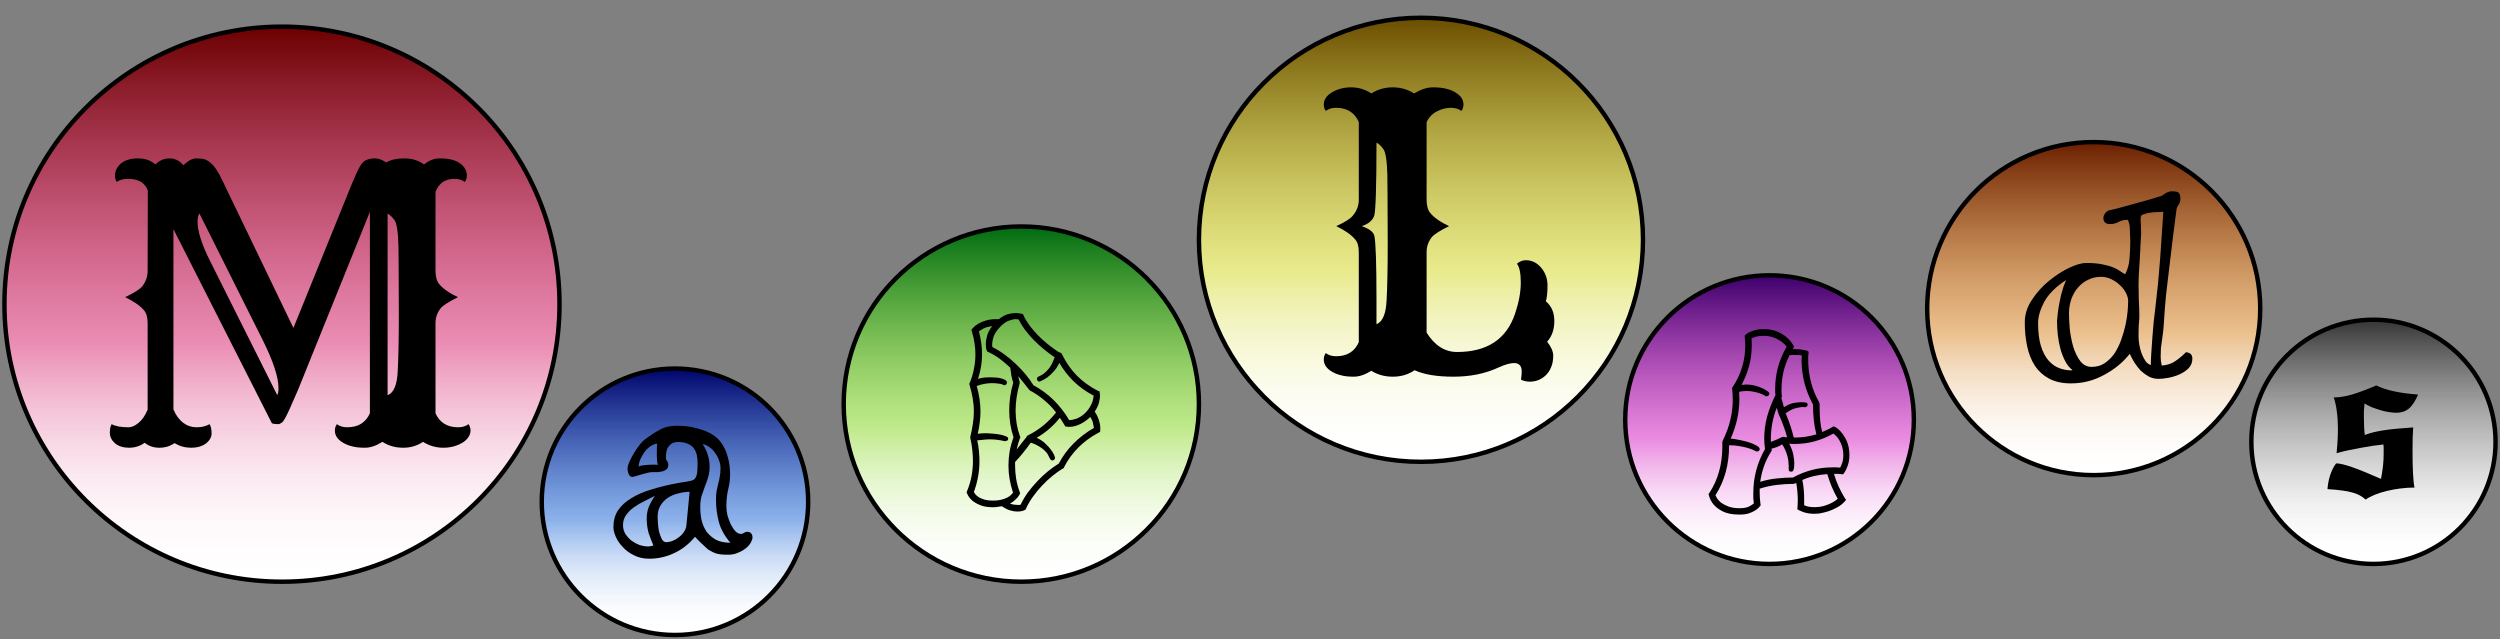 <svg width="563" height="144" viewBox="0 0 563 144" fill="none" xmlns="http://www.w3.org/2000/svg">
<rect x="0" y="0" width="563" height="144" fill="#808080" stroke="none"/>
<circle cx="152" cy="113" r="30" fill="white"/>
<circle cx="152" cy="113" r="30" fill="url(#paint0_linear_410_5)"/>
<circle cx="152" cy="113" r="30" stroke="black"/>
<circle cx="230" cy="91" r="40" fill="white"/>
<circle cx="230" cy="91" r="40" fill="url(#paint1_linear_410_5)"/>
<circle cx="230" cy="91" r="40" stroke="black"/>
<circle cx="534.5" cy="99.5" r="27.5" fill="white"/>
<circle cx="534.5" cy="99.5" r="27.5" fill="url(#paint2_linear_410_5)"/>
<circle cx="534.5" cy="99.5" r="27.5" stroke="black"/>
<circle cx="320" cy="54" r="50" fill="white"/>
<circle cx="320" cy="54" r="50" fill="url(#paint3_linear_410_5)"/>
<circle cx="320" cy="54" r="50" stroke="black"/>
<circle cx="398.5" cy="94.5" r="32.5" fill="white"/>
<circle cx="398.5" cy="94.5" r="32.5" fill="url(#paint4_linear_410_5)"/>
<circle cx="398.5" cy="94.5" r="32.5" stroke="black"/>
<circle cx="471.5" cy="69.5" r="37.5" fill="white"/>
<circle cx="471.5" cy="69.5" r="37.5" fill="url(#paint5_linear_410_5)"/>
<circle cx="471.5" cy="69.5" r="37.5" stroke="black"/>
<circle cx="63.5" cy="68.5" r="62.5" fill="white"/>
<circle cx="63.5" cy="68.5" r="62.5" fill="url(#paint6_linear_410_5)"/>
<circle cx="63.5" cy="68.5" r="62.5" stroke="black"/>
<path d="M32.584 99.71C31.56 100.457 30.384 100.83 29.056 100.83C27.755 100.83 26.704 100.498 25.901 99.834C25.127 99.142 24.739 98.354 24.739 97.468C24.739 96.583 24.878 95.933 25.154 95.518C25.957 95.988 27.23 96.223 28.973 96.223C29.664 96.223 30.425 95.877 31.255 95.186C32.085 94.466 32.749 93.484 33.248 92.239V72.773C33.248 71.473 32.971 70.505 32.417 69.868C31.587 68.872 30.176 67.89 28.184 66.921C30.204 65.953 31.477 65.151 32.002 64.514C32.833 63.463 33.248 62.287 33.248 60.986L33.289 42.891C32.625 41.148 31.159 40.276 28.89 40.276C27.727 40.276 26.87 40.511 26.316 40.981C26.04 40.622 25.901 40.151 25.901 39.57C25.901 38.989 26.026 38.464 26.275 37.993C26.524 37.523 26.87 37.108 27.312 36.748C28.253 36.029 29.512 35.669 31.089 35.669C32.666 35.669 33.967 36.126 34.991 37.039C35.904 36.126 36.969 35.669 38.187 35.669C39.404 35.669 40.442 36.181 41.299 37.205C42.378 36.181 43.333 35.669 44.163 35.669C44.993 35.669 45.63 35.738 46.072 35.877C46.515 36.015 46.958 36.278 47.4 36.665C48.286 37.357 49.213 38.754 50.181 40.857L66.077 73.853L79.192 41.521L80.355 38.823C81.046 37.301 81.697 36.402 82.305 36.126C82.914 35.821 83.62 35.669 84.422 35.669C85.252 35.669 86.096 35.973 86.954 36.582C88.005 35.973 89.375 35.669 91.062 35.669C92.778 35.669 94.258 36.126 95.503 37.039C96.61 36.126 97.758 35.669 98.948 35.669C100.166 35.669 101.106 35.766 101.771 35.959C102.462 36.153 103.057 36.416 103.555 36.748C104.607 37.495 105.132 38.422 105.132 39.529C105.132 40.082 104.98 40.566 104.676 40.981C104.067 40.511 103.292 40.276 102.352 40.276C100.249 40.276 98.824 41.258 98.077 43.223V60.986C98.077 62.342 98.367 63.352 98.948 64.016C99.861 65.095 101.259 66.064 103.14 66.921C101.12 67.918 99.834 68.734 99.28 69.37C98.478 70.366 98.077 71.501 98.077 72.773V93.069C99.017 95.172 100.719 96.223 103.182 96.223C104.122 96.223 104.897 95.988 105.506 95.518C105.81 95.933 105.962 96.417 105.962 96.97C105.962 97.496 105.796 97.994 105.464 98.464C105.16 98.935 104.731 99.336 104.178 99.668C102.905 100.443 101.452 100.83 99.82 100.83C98.187 100.83 96.665 100.387 95.254 99.502C93.954 100.387 92.474 100.83 90.814 100.83C89.043 100.83 87.479 100.387 86.124 99.502C84.712 100.387 83.398 100.83 82.181 100.83C80.991 100.83 80.009 100.719 79.234 100.498C78.459 100.304 77.781 100.028 77.2 99.668C76.01 98.949 75.415 98.049 75.415 96.97C75.415 96.417 75.568 95.933 75.872 95.518C76.481 95.988 77.255 96.223 78.196 96.223C80.659 96.223 82.361 95.172 83.301 93.069V47.705L67.115 87.798L65.33 91.865C64.472 93.802 63.864 94.895 63.504 95.144C63.172 95.393 62.895 95.518 62.674 95.518C61.982 95.518 61.498 95.448 61.221 95.31L39.058 51.606V92.197C39.584 93.47 40.303 94.466 41.216 95.186C42.129 95.877 43.153 96.223 44.288 96.223C45.422 96.223 46.391 95.988 47.193 95.518C47.497 96.016 47.649 96.707 47.649 97.593C47.649 98.451 47.221 99.211 46.363 99.876C45.505 100.512 44.398 100.83 43.042 100.83C41.687 100.83 40.442 100.484 39.307 99.793C38.311 100.484 37.163 100.83 35.862 100.83C34.59 100.83 33.497 100.457 32.584 99.71ZM44.91 48.079C44.633 48.494 44.495 49.089 44.495 49.863C44.495 52.105 45.436 55.079 47.317 58.787L62.425 88.96C62.618 88.711 62.715 88.185 62.715 87.383C62.715 84.976 61.567 81.448 59.27 76.799L44.91 48.079ZM87.286 89.001C88.669 88.476 89.43 86.663 89.568 83.564C89.734 80.466 89.817 76.177 89.817 70.698C89.817 65.22 89.803 61.581 89.776 59.783C89.776 57.956 89.762 56.49 89.734 55.383C89.651 52.118 89.333 50.154 88.78 49.49C88.254 48.798 87.756 48.342 87.286 48.12V89.001ZM38.477 89.541C38.477 89.762 38.491 89.928 38.519 90.039L38.477 89.541ZM33.829 89.541C33.801 89.652 33.787 89.818 33.787 90.039L33.829 89.541Z" fill="black"/>
<path d="M313.677 84.83C311.851 84.83 310.232 84.387 308.821 83.502C307.41 84.387 306.095 84.83 304.878 84.83C303.688 84.83 302.706 84.719 301.931 84.498C301.156 84.304 300.479 84.028 299.897 83.668C298.708 82.949 298.113 82.049 298.113 80.97C298.113 80.417 298.265 79.933 298.569 79.518C299.178 79.988 299.953 80.223 300.894 80.223C303.356 80.223 305.058 79.172 305.999 77.069V56.773C305.999 55.501 305.736 54.56 305.21 53.951C304.38 52.927 302.955 51.917 300.935 50.921C302.817 50.064 304.034 49.303 304.587 48.639C305.528 47.56 305.999 46.342 305.999 44.986V27.472C305.058 25.341 303.356 24.276 300.894 24.276C299.953 24.276 299.178 24.511 298.569 24.981C298.265 24.566 298.113 24.096 298.113 23.57C298.113 23.017 298.265 22.505 298.569 22.035C298.901 21.564 299.344 21.163 299.897 20.831C301.17 20.056 302.623 19.669 304.255 19.669C305.916 19.669 307.437 20.125 308.821 21.039C310.26 20.125 311.864 19.669 313.635 19.669C315.406 19.669 317.011 20.125 318.45 21.039C319.999 20.125 321.41 19.669 322.683 19.669C323.956 19.669 324.98 19.78 325.754 20.001C326.529 20.195 327.207 20.471 327.788 20.831C328.978 21.55 329.573 22.45 329.573 23.529C329.573 24.082 329.421 24.566 329.116 24.981C328.507 24.511 327.691 24.276 326.667 24.276C325.644 24.276 324.606 24.553 323.555 25.106C322.531 25.632 321.77 26.434 321.272 27.513V44.986C321.272 46.342 321.562 47.352 322.144 48.016C323.057 49.095 324.454 50.064 326.335 50.921C324.316 51.917 323.029 52.734 322.476 53.37C321.673 54.366 321.272 55.501 321.272 56.773V74.911C323.098 77.816 325.381 79.269 328.12 79.269C334.899 79.269 339.257 76.391 341.194 70.636C342.052 68.09 342.48 65.766 342.48 63.663C342.48 61.533 342.19 60.108 341.609 59.388C342.245 58.862 342.896 58.6 343.56 58.6C344.251 58.6 344.888 58.738 345.469 59.015C346.05 59.291 346.576 59.706 347.046 60.26C348.014 61.394 348.499 62.736 348.499 64.286C348.499 65.835 348.374 67.025 348.125 67.855C349.398 68.906 350.034 70.387 350.034 72.296C350.034 74.205 349.495 75.755 348.416 76.944C349.329 78.106 349.785 79.158 349.785 80.099C349.785 81.039 349.647 81.856 349.37 82.547C349.121 83.211 348.761 83.806 348.291 84.332C347.24 85.411 345.981 85.951 344.514 85.951C343.795 85.951 343.131 85.799 342.522 85.494C342.633 84.885 342.688 84.277 342.688 83.668C342.688 82.395 342.107 81.759 340.945 81.759C340.087 81.759 338.897 82.105 337.375 82.796C334.443 84.152 331.095 84.83 327.332 84.83C323.596 84.83 320.677 84.346 318.574 83.377C317.135 84.346 315.503 84.83 313.677 84.83ZM309.983 73.001C311.366 72.476 312.127 70.663 312.266 67.564C312.432 64.466 312.515 60.177 312.515 54.698C312.515 49.22 312.501 45.581 312.473 43.783C312.473 41.956 312.459 40.49 312.432 39.383C312.349 36.118 312.03 34.154 311.477 33.49C310.951 32.798 310.453 32.342 309.983 32.12C309.983 41.749 309.817 47.227 309.485 48.556C309.097 49.662 308.157 50.451 306.663 50.921C308.323 51.502 309.264 52.208 309.485 53.038C309.817 54.366 309.983 59.222 309.983 67.606V73.001Z" fill="black"/>
<path d="M455.98 72.6C455.98 70.8 456.52 69.1 457.6 67.5C458.68 65.86 459.96 64.44 461.44 63.24C462.96 62 464.48 61.02 466 60.3C467.56 59.58 468.82 59.22 469.78 59.22C471.38 59.22 472.68 59.34 473.68 59.58C474.68 59.78 475.48 60.02 476.08 60.3C476.72 60.58 477.22 60.86 477.58 61.14C477.94 61.42 478.28 61.62 478.6 61.74C479.16 60.66 479.48 59.5 479.56 58.26C479.68 56.98 479.74 55.62 479.74 54.18C479.74 53.7 479.72 53.2 479.68 52.68C479.68 52.12 479.66 51.6 479.62 51.12C479.58 50.64 479.5 50.26 479.38 49.98C479.3 49.66 479.2 49.5 479.08 49.5C478.36 49.5 477.7 49.66 477.1 49.98C476.54 50.3 475.9 50.46 475.18 50.46C474.62 50.46 474.22 50.32 473.98 50.04C473.78 49.76 473.68 49.46 473.68 49.14C473.68 48.74 473.82 48.36 474.1 48C474.38 47.64 474.7 47.42 475.06 47.34C475.34 47.3 476.02 47.14 477.1 46.86C478.18 46.58 479.34 46.26 480.58 45.9C481.82 45.54 482.98 45.22 484.06 44.94C485.18 44.62 485.88 44.4 486.16 44.28C486.24 44.28 486.36 44.26 486.52 44.22C486.72 44.14 486.84 44.08 486.88 44.04C487.16 43.88 487.38 43.74 487.54 43.62C487.74 43.46 487.92 43.36 488.08 43.32C488.24 43.24 488.4 43.18 488.56 43.14C488.72 43.1 488.94 43.08 489.22 43.08C490.02 43.08 490.52 43.22 490.72 43.5C490.92 43.74 491.02 44.14 491.02 44.7C491.02 45.3 490.88 45.78 490.6 46.14C490.32 46.5 490.16 46.92 490.12 47.4C489.88 49.32 489.62 51.34 489.34 53.46C489.1 55.58 488.84 57.74 488.56 59.94C488.28 62.14 488.02 64.34 487.78 66.54C487.58 68.7 487.42 70.78 487.3 72.78C487.26 73.54 487.2 74.22 487.12 74.82C487.04 75.42 486.96 76.02 486.88 76.62C486.8 77.18 486.72 77.76 486.64 78.36C486.6 78.96 486.58 79.62 486.58 80.34C486.58 80.98 486.66 81.64 486.82 82.32C487.98 82.24 488.98 81.92 489.82 81.36C490.66 80.8 491.48 80.12 492.28 79.32C493.24 79.4 493.72 79.88 493.72 80.76C493.72 81.6 493.44 82.32 492.88 82.92C492.32 83.48 491.64 83.94 490.84 84.3C490.04 84.66 489.2 84.92 488.32 85.08C487.48 85.24 486.74 85.32 486.1 85.32C485.3 85.32 484.56 85.14 483.88 84.78C483.24 84.42 482.64 83.98 482.08 83.46C481.56 82.9 481.08 82.28 480.64 81.6C480.24 80.92 479.9 80.28 479.62 79.68C478.1 81.6 476.18 83.18 473.86 84.42C471.54 85.7 469.04 86.34 466.36 86.34C464.44 86.34 462.8 85.98 461.44 85.26C460.12 84.54 459.06 83.58 458.26 82.38C457.46 81.14 456.88 79.68 456.52 78C456.16 76.32 455.98 74.52 455.98 72.6ZM458.98 72.72C458.98 74.84 459.2 76.6 459.64 78C460.08 79.36 460.66 80.44 461.38 81.24C462.1 82.04 462.9 82.6 463.78 82.92C464.66 83.24 465.54 83.4 466.42 83.4C466.5 83.4 466.56 83.4 466.6 83.4C466.64 83.36 466.68 83.34 466.72 83.34C466.08 82.86 465.54 82.2 465.1 81.36C464.66 80.52 464.3 79.6 464.02 78.6C463.74 77.56 463.54 76.5 463.42 75.42C463.3 74.3 463.24 73.24 463.24 72.24C463.32 71.24 463.44 70.22 463.6 69.18C463.76 68.26 463.96 67.28 464.2 66.24C464.48 65.16 464.84 64.1 465.28 63.06C462.96 64.58 461.32 66.22 460.36 67.98C459.44 69.74 458.98 71.32 458.98 72.72ZM465.94 70.56C465.94 71.56 466 72.76 466.12 74.16C466.28 75.52 466.54 76.84 466.9 78.12C467.3 79.36 467.82 80.42 468.46 81.3C469.14 82.18 470 82.62 471.04 82.62C472.16 82.62 473.14 82.34 473.98 81.78C474.86 81.18 475.6 80.44 476.2 79.56C476.8 78.64 477.3 77.62 477.7 76.5C478.1 75.38 478.42 74.28 478.66 73.2C478.9 72.08 479.06 71.04 479.14 70.08C479.22 69.12 479.26 68.34 479.26 67.74C479.26 67.22 479.1 66.64 478.78 66C478.46 65.36 478.02 64.78 477.46 64.26C476.9 63.7 476.24 63.24 475.48 62.88C474.76 62.52 473.98 62.34 473.14 62.34C472.1 62.34 471.14 62.56 470.26 63C469.38 63.4 468.62 63.98 467.98 64.74C467.34 65.46 466.84 66.32 466.48 67.32C466.12 68.32 465.94 69.4 465.94 70.56ZM482.08 48.96C482.08 49.04 482.08 49.26 482.08 49.62C482.12 49.94 482.14 50.3 482.14 50.7C482.14 51.06 482.14 51.42 482.14 51.78C482.18 52.1 482.2 52.3 482.2 52.38C482.2 52.62 482.16 53.3 482.08 54.42C482.04 55.54 481.98 56.76 481.9 58.08C481.82 59.4 481.74 60.66 481.66 61.86C481.62 63.02 481.6 63.76 481.6 64.08C481.6 65.24 481.62 66.4 481.66 67.56C481.74 68.72 481.78 69.94 481.78 71.22C481.78 71.7 481.74 72.32 481.66 73.08C481.62 73.8 481.6 74.72 481.6 75.84C481.6 76.4 481.66 77.02 481.78 77.7C481.9 78.38 482.08 79.04 482.32 79.68C482.56 80.28 482.84 80.82 483.16 81.3C483.52 81.78 483.92 82.08 484.36 82.2C484.36 81.44 484.4 80.5 484.48 79.38C484.56 78.26 484.64 77.1 484.72 75.9C484.84 74.7 484.94 73.52 485.02 72.36C485.14 71.2 485.26 70.2 485.38 69.36C485.82 65.76 486.18 62.08 486.46 58.32C486.74 54.52 486.98 50.98 487.18 47.7C486.94 47.7 486.54 47.72 485.98 47.76C485.42 47.76 484.86 47.8 484.3 47.88C483.74 47.96 483.24 48.08 482.8 48.24C482.36 48.36 482.14 48.54 482.14 48.78L482.08 48.96Z" fill="black"/>
<path d="M532.5 90.85C532.433 91.383 532.383 91.9 532.35 92.4C532.35 92.9 532.35 93.483 532.35 94.15C532.35 94.817 532.367 95.483 532.4 96.15C532.433 96.817 532.483 97.417 532.55 97.95C533.183 97.717 533.833 97.517 534.5 97.35C535.2 97.183 535.967 97.033 536.8 96.9C537.667 96.767 538.633 96.65 539.7 96.55C540.767 96.45 542.017 96.35 543.45 96.25C543.35 97.417 543.3 99.117 543.3 101.35C543.3 103.25 543.333 104.95 543.4 106.45C543.467 107.917 543.583 109.033 543.75 109.8C542.717 109.8 541.667 109.867 540.6 110C539.533 110.133 538.517 110.317 537.55 110.55C536.583 110.783 535.683 111.067 534.85 111.4C534.017 111.733 533.317 112.1 532.75 112.5C532.35 112.133 531.9 111.817 531.4 111.55C530.933 111.283 530.367 111.067 529.7 110.9C529.033 110.7 528.25 110.55 527.35 110.45C526.45 110.317 525.383 110.217 524.15 110.15C524.217 109.117 524.417 108.067 524.75 107C525.117 105.9 525.567 105.017 526.1 104.35C526.867 104.35 528.067 104.633 529.7 105.2C531.333 105.767 533.5 106.65 536.2 107.85C536.4 106.783 536.55 105.817 536.65 104.95C536.75 104.05 536.8 103.117 536.8 102.15C536.8 101.55 536.8 101.117 536.8 100.85C536.8 100.583 536.783 100.333 536.75 100.1C535.283 100.233 533.583 100.483 531.65 100.85C529.717 101.183 527.9 101.583 526.2 102.05C526.333 100.617 526.417 99.517 526.45 98.75C526.483 97.95 526.5 97.233 526.5 96.6C526.5 95.1 526.417 93.783 526.25 92.65C526.117 91.517 525.883 90.467 525.55 89.5C526.817 89.5 528.183 89.283 529.65 88.85C531.117 88.417 532.95 87.733 535.15 86.8C537.25 87.867 540.383 88.55 544.55 88.85C543.95 90.283 543.267 91.333 542.5 92C541.733 92.633 540.783 92.95 539.65 92.95C539.15 92.95 538.583 92.9 537.95 92.8C537.317 92.7 536.667 92.55 536 92.35C535.367 92.15 534.733 91.933 534.1 91.7C533.5 91.433 532.967 91.15 532.5 90.85Z" fill="black"/>
<path d="M247.787 96.832L247.729 97.272L247.377 97.447C245.6 98.404 244.076 99.527 242.807 100.816C241.537 102.086 240.482 103.541 239.643 105.182L239.584 105.416L239.408 105.475C238.627 105.943 237.826 106.51 237.006 107.174C236.186 107.838 235.404 108.57 234.662 109.371C233.92 110.152 233.236 110.982 232.611 111.861C231.986 112.74 231.469 113.629 231.059 114.527L230.941 114.791L230.648 114.908C230.609 114.947 230.443 115.006 230.15 115.084C229.877 115.162 229.516 115.201 229.066 115.201C228.617 115.201 228.09 115.113 227.484 114.938C226.898 114.762 226.273 114.449 225.609 114C225.297 114.059 224.975 114.107 224.643 114.146C224.33 114.205 223.988 114.234 223.617 114.234C222.465 114.234 221.508 114.078 220.746 113.766C220.004 113.453 219.408 113.111 218.959 112.74C218.529 112.35 218.227 111.998 218.051 111.686C217.875 111.354 217.787 111.168 217.787 111.129L217.67 110.895L217.787 110.572C218.236 109.498 218.568 108.395 218.783 107.262C218.998 106.129 219.105 104.977 219.105 103.805C219.105 102.984 219.057 102.154 218.959 101.314C218.881 100.475 218.734 99.606 218.52 98.707V98.326C218.754 97.369 218.939 96.432 219.076 95.514C219.232 94.576 219.311 93.639 219.311 92.701C219.311 91.666 219.223 90.65 219.047 89.654C218.871 88.658 218.637 87.672 218.344 86.695L218.285 86.402L218.402 86.168C218.832 85.113 219.145 84.059 219.34 83.004C219.555 81.93 219.662 80.865 219.662 79.811C219.662 78.951 219.594 78.102 219.457 77.262C219.34 76.402 219.145 75.533 218.871 74.654L218.754 74.273L218.988 73.981C219.008 73.961 219.125 73.844 219.34 73.629C219.555 73.394 219.877 73.15 220.307 72.897C220.756 72.623 221.312 72.389 221.977 72.193C222.641 71.978 223.432 71.871 224.35 71.871H224.936C225.658 71.305 226.332 70.934 226.957 70.758C227.602 70.582 228.168 70.494 228.656 70.494C229.086 70.494 229.428 70.523 229.682 70.582C229.955 70.641 230.111 70.67 230.15 70.67L230.414 70.787L230.531 71.109C230.883 71.852 231.342 72.603 231.908 73.365C232.475 74.107 233.1 74.83 233.783 75.533C234.467 76.217 235.189 76.871 235.951 77.496C236.732 78.121 237.504 78.688 238.266 79.195L238.793 79.43L239.027 79.547L239.174 79.811C240.072 81.647 241.186 83.238 242.514 84.586C243.842 85.934 245.424 87.076 247.26 88.014L247.611 88.131L247.67 88.57C247.67 88.609 247.68 88.658 247.699 88.717C247.699 88.756 247.699 88.814 247.699 88.893C247.719 88.951 247.729 89.019 247.729 89.098C247.729 89.469 247.65 89.977 247.494 90.621C247.338 91.266 247.016 91.959 246.527 92.701C246.82 93.111 247.045 93.512 247.201 93.902C247.377 94.293 247.504 94.664 247.582 95.016C247.68 95.348 247.738 95.65 247.758 95.924C247.777 96.197 247.787 96.402 247.787 96.539V96.832ZM222.357 79.195L222.24 78.961C222.201 78.922 222.152 78.775 222.094 78.522C222.035 78.268 222.006 77.916 222.006 77.467C222.006 76.959 222.094 76.363 222.27 75.68C222.445 74.977 222.836 74.234 223.441 73.453C222.621 73.551 221.967 73.727 221.479 73.981C221.01 74.234 220.668 74.459 220.453 74.654C220.688 75.533 220.863 76.393 220.98 77.232C221.098 78.072 221.156 78.932 221.156 79.811C221.156 81.666 220.854 83.502 220.248 85.318C220.736 85.162 221.205 85.064 221.654 85.025C222.104 84.986 222.523 84.967 222.914 84.967C223.969 84.967 224.76 85.035 225.287 85.172C225.814 85.289 226.186 85.426 226.4 85.582C226.654 85.758 226.771 85.953 226.752 86.168C226.752 86.344 226.684 86.49 226.547 86.607C226.43 86.705 226.293 86.754 226.137 86.754C226.098 86.754 226.039 86.734 225.961 86.695C225.902 86.637 225.775 86.578 225.58 86.519C225.385 86.461 225.111 86.412 224.76 86.373C224.408 86.314 223.93 86.285 223.324 86.285C222.836 86.285 222.309 86.334 221.742 86.432C221.176 86.529 220.58 86.695 219.955 86.93C220.229 87.867 220.434 88.805 220.57 89.742C220.727 90.68 220.805 91.647 220.805 92.643C220.805 93.463 220.746 94.303 220.629 95.162C220.531 96.002 220.385 96.842 220.189 97.682C220.502 97.643 220.795 97.613 221.068 97.594C221.342 97.574 221.635 97.564 221.947 97.564C222.396 97.564 222.914 97.594 223.5 97.652C224.086 97.691 224.643 97.76 225.17 97.857C225.697 97.955 226.137 98.082 226.488 98.238C226.859 98.375 227.045 98.551 227.045 98.766C227.045 98.981 226.957 99.137 226.781 99.234C226.605 99.312 226.43 99.352 226.254 99.352C225.805 99.234 225.287 99.137 224.701 99.059C224.135 98.981 223.539 98.941 222.914 98.941C222.465 98.941 221.986 98.971 221.479 99.029C220.99 99.068 220.521 99.117 220.072 99.176C220.268 99.996 220.395 100.797 220.453 101.578C220.531 102.359 220.57 103.121 220.57 103.863C220.57 106.246 220.15 108.561 219.311 110.807C219.389 110.943 219.516 111.129 219.691 111.363C219.887 111.578 220.15 111.793 220.482 112.008C220.834 112.203 221.264 112.379 221.771 112.535C222.279 112.672 222.895 112.74 223.617 112.74C224.34 112.74 224.965 112.672 225.492 112.535C226.02 112.398 226.459 112.242 226.811 112.066C227.182 111.871 227.465 111.676 227.66 111.48C227.875 111.266 228.031 111.09 228.129 110.953C227.797 109.918 227.543 108.902 227.367 107.906C227.191 106.91 227.104 105.904 227.104 104.889C227.104 103.795 227.191 102.721 227.367 101.666C227.562 100.611 227.855 99.547 228.246 98.473C227.914 97.477 227.67 96.481 227.514 95.484C227.357 94.488 227.279 93.463 227.279 92.408C227.279 91.412 227.348 90.397 227.484 89.361C227.641 88.307 227.875 87.242 228.188 86.168C227.992 85.621 227.846 85.064 227.748 84.498C227.65 83.932 227.572 83.365 227.514 82.799C226.791 82.115 226.029 81.471 225.229 80.865C224.428 80.26 223.568 79.742 222.65 79.312L222.357 79.195ZM246.293 89.098C244.613 88.219 243.139 87.174 241.869 85.963C240.6 84.732 239.496 83.316 238.559 81.715C238.207 82.477 237.787 83.121 237.299 83.648C236.83 84.176 236.371 84.606 235.922 84.938C235.492 85.25 235.121 85.475 234.809 85.611C234.496 85.748 234.33 85.826 234.311 85.846C234.271 85.904 234.203 85.934 234.105 85.934C233.93 85.934 233.783 85.865 233.666 85.728C233.568 85.572 233.52 85.436 233.52 85.318C233.52 85.064 233.646 84.889 233.9 84.791C234.154 84.693 234.477 84.518 234.867 84.264C235.277 84.01 235.717 83.6 236.186 83.033C236.654 82.467 237.104 81.588 237.533 80.397C237.475 80.397 237.426 80.387 237.387 80.367C237.348 80.348 237.299 80.318 237.24 80.279C236.479 79.752 235.707 79.166 234.926 78.522C234.164 77.877 233.432 77.203 232.729 76.5C232.045 75.777 231.41 75.035 230.824 74.273C230.258 73.492 229.779 72.711 229.389 71.93C229.291 71.93 229.193 71.92 229.096 71.9C228.998 71.881 228.871 71.871 228.715 71.871C228.324 71.871 227.807 71.988 227.162 72.223C226.518 72.457 225.834 72.965 225.111 73.746C224.389 74.527 223.93 75.25 223.734 75.914C223.539 76.559 223.441 77.076 223.441 77.467C223.441 77.623 223.441 77.76 223.441 77.877C223.441 77.975 223.461 78.072 223.5 78.17C224.418 78.619 225.326 79.176 226.225 79.84C227.123 80.484 227.973 81.197 228.773 81.978C229.594 82.74 230.336 83.531 231 84.352C231.684 85.172 232.26 85.973 232.729 86.754C236.029 88.512 238.715 91.129 240.785 94.606C240.961 94.606 241.186 94.586 241.459 94.547C241.752 94.488 242.074 94.4 242.426 94.283C242.777 94.147 243.139 93.961 243.51 93.727C243.9 93.473 244.271 93.15 244.623 92.76C244.975 92.369 245.258 91.988 245.473 91.617C245.688 91.246 245.854 90.904 245.971 90.592C246.088 90.26 246.166 89.967 246.205 89.713C246.244 89.459 246.273 89.254 246.293 89.098ZM240.727 96.129C240.57 96.129 240.463 96.119 240.404 96.1C240.346 96.1 240.307 96.09 240.287 96.07H239.936L239.701 95.689C239.545 95.416 239.379 95.143 239.203 94.869C239.027 94.576 238.852 94.312 238.676 94.078C237.25 95.894 235.512 97.398 233.461 98.59C234.223 98.941 234.857 99.361 235.365 99.85C235.893 100.318 236.312 100.777 236.625 101.227C236.957 101.656 237.191 102.027 237.328 102.34C237.465 102.652 237.533 102.818 237.533 102.838C237.533 102.877 237.543 102.916 237.562 102.955C237.582 102.994 237.592 103.033 237.592 103.072C237.592 103.229 237.533 103.375 237.416 103.512C237.318 103.629 237.182 103.688 237.006 103.688C236.83 103.688 236.693 103.629 236.596 103.512C236.498 103.395 236.4 103.238 236.303 103.043C236.225 102.828 236.107 102.584 235.951 102.311C235.795 102.037 235.561 101.754 235.248 101.461C234.955 101.168 234.555 100.865 234.047 100.553C233.559 100.24 232.924 99.947 232.143 99.674L231.967 99.908C231.479 100.592 230.951 101.285 230.385 101.988C229.818 102.691 229.223 103.375 228.598 104.039V104.83C228.598 105.826 228.676 106.812 228.832 107.789C228.988 108.766 229.252 109.752 229.623 110.748L229.74 111.07L229.623 111.305C229.604 111.344 229.555 111.432 229.477 111.568C229.398 111.705 229.271 111.881 229.096 112.096C228.92 112.291 228.695 112.506 228.422 112.74C228.168 112.975 227.846 113.199 227.455 113.414C227.787 113.531 228.1 113.609 228.393 113.648C228.686 113.688 228.939 113.707 229.154 113.707C229.311 113.707 229.438 113.707 229.535 113.707C229.652 113.707 229.76 113.688 229.857 113.648C230.268 112.75 230.795 111.852 231.439 110.953C232.104 110.055 232.816 109.205 233.578 108.404C234.34 107.584 235.141 106.832 235.98 106.148C236.82 105.465 237.641 104.879 238.441 104.391C240.18 101.09 242.816 98.414 246.352 96.363C246.312 96.129 246.244 95.787 246.146 95.338C246.068 94.889 245.863 94.41 245.531 93.902C245.062 94.371 244.584 94.752 244.096 95.045C243.627 95.338 243.168 95.572 242.719 95.748C242.289 95.904 241.898 96.012 241.547 96.07C241.195 96.109 240.922 96.129 240.727 96.129ZM229.799 98.473L229.682 98.707C229.525 99.117 229.389 99.537 229.271 99.967C229.154 100.377 229.047 100.797 228.949 101.227C229.379 100.66 229.799 100.123 230.209 99.615C230.639 99.107 230.961 98.707 231.176 98.414L231.293 98.15L231.527 98.033C234.047 96.764 236.146 95.045 237.826 92.877C237.006 91.822 236.107 90.894 235.131 90.094C234.174 89.273 233.119 88.561 231.967 87.955L231.674 87.662C231.303 87.174 230.922 86.686 230.531 86.197C230.141 85.689 229.74 85.201 229.33 84.732C229.369 84.947 229.408 85.152 229.447 85.348C229.506 85.523 229.564 85.719 229.623 85.934V86.344C229.018 88.473 228.715 90.514 228.715 92.467C228.715 93.463 228.793 94.439 228.949 95.397C229.105 96.334 229.35 97.272 229.682 98.209L229.799 98.473Z" fill="black"/>
<path d="M416.318 100.707C416.436 101.352 416.494 101.947 416.494 102.494C416.494 103.1 416.436 103.646 416.318 104.135C416.201 104.604 416.064 105.014 415.908 105.365C415.771 105.697 415.635 105.971 415.498 106.186C415.381 106.381 415.312 106.488 415.293 106.508L415.059 106.83L414.648 106.771C414.375 106.732 414.102 106.713 413.828 106.713C413.555 106.713 413.281 106.713 413.008 106.713C413.281 107.67 413.623 108.598 414.033 109.496C414.443 110.395 414.902 111.264 415.41 112.104L415.732 112.572L415.352 113.012C415.332 113.031 415.225 113.139 415.029 113.334C414.854 113.51 414.58 113.725 414.209 113.979C413.838 114.213 413.359 114.467 412.773 114.74C412.207 115.014 411.533 115.238 410.752 115.414C410.381 115.512 410.01 115.59 409.639 115.648C409.287 115.688 408.936 115.707 408.584 115.707C408.076 115.707 407.607 115.668 407.178 115.59C406.768 115.512 406.416 115.424 406.123 115.326C405.83 115.209 405.596 115.111 405.42 115.033C405.264 114.955 405.176 114.916 405.156 114.916L404.746 114.682L404.805 114.213C404.805 113.959 404.814 113.715 404.834 113.48C404.854 113.246 404.863 113.002 404.863 112.748C404.863 111.4 404.746 110.062 404.512 108.734C404.434 108.812 404.365 108.852 404.307 108.852L403.896 108.969C402.666 108.969 401.406 109.047 400.117 109.203C398.828 109.359 397.549 109.643 396.279 110.053V110.961C396.279 111.801 396.338 112.641 396.455 113.48L396.514 113.773L396.338 114.008C396.318 114.027 396.221 114.135 396.045 114.33C395.869 114.525 395.596 114.74 395.225 114.975C394.854 115.209 394.385 115.424 393.818 115.619C393.252 115.795 392.568 115.883 391.768 115.883C390.205 115.883 388.965 115.658 388.047 115.209C387.148 114.76 386.455 114.252 385.967 113.686C385.4 113.041 385.02 112.309 384.824 111.488L384.766 111.254L384.941 111.02C385.938 109.496 386.67 107.875 387.139 106.156C387.627 104.418 387.871 102.543 387.871 100.531V99.506L387.988 99.154C388.75 97.631 389.307 96.117 389.658 94.613C390.029 93.09 390.215 91.557 390.215 90.014C390.215 89.623 390.205 89.232 390.186 88.842C390.166 88.451 390.137 88.061 390.098 87.67L390.039 87.377L390.215 87.143C392.09 84.272 393.027 81.166 393.027 77.826C393.027 77.533 393.018 77.231 392.998 76.918C392.979 76.586 392.949 76.254 392.91 75.922V75.57L393.174 75.307C393.193 75.287 393.291 75.219 393.467 75.102C393.662 74.965 393.926 74.828 394.258 74.691C394.59 74.535 394.99 74.398 395.459 74.281C395.947 74.164 396.504 74.106 397.129 74.106C398.34 74.106 399.365 74.291 400.205 74.662C401.064 75.033 401.758 75.443 402.285 75.893C402.812 76.342 403.193 76.752 403.428 77.123C403.682 77.494 403.818 77.689 403.838 77.709L404.014 78.09L403.838 78.441C403.76 78.519 403.721 78.578 403.721 78.617H404.131C404.99 78.617 405.664 78.676 406.152 78.793C406.66 78.91 406.934 78.969 406.973 78.969L407.324 79.232L407.266 79.643C407.227 79.877 407.207 80.111 407.207 80.346C407.207 80.561 407.207 80.785 407.207 81.019C407.207 84.496 408.027 87.68 409.668 90.57L409.785 90.922V91.713C409.785 92.728 409.824 93.705 409.902 94.643C409.98 95.561 410.137 96.439 410.371 97.279C410.762 97.123 411.143 96.957 411.514 96.781C411.885 96.606 412.246 96.41 412.598 96.195L412.891 96.019L413.271 96.137C413.291 96.156 413.418 96.244 413.652 96.4C413.906 96.557 414.189 96.811 414.502 97.162C414.834 97.514 415.166 97.982 415.498 98.568C415.85 99.135 416.123 99.848 416.318 100.707ZM402.344 78.09C402.227 77.914 402.031 77.689 401.758 77.416C401.484 77.143 401.133 76.879 400.703 76.625C400.293 76.352 399.785 76.117 399.18 75.922C398.594 75.727 397.91 75.629 397.129 75.629C396.445 75.629 395.879 75.697 395.43 75.834C394.98 75.971 394.648 76.098 394.434 76.215C394.473 76.488 394.492 76.762 394.492 77.035C394.492 77.289 394.492 77.553 394.492 77.826C394.492 79.428 394.297 80.951 393.906 82.397C393.516 83.842 392.949 85.268 392.207 86.674C392.363 86.674 392.51 86.664 392.646 86.644C392.783 86.606 392.93 86.586 393.086 86.586C393.848 86.586 394.531 86.664 395.137 86.82C395.742 86.977 396.26 87.152 396.689 87.348C397.139 87.543 397.49 87.728 397.744 87.904C397.998 88.061 398.135 88.148 398.154 88.168C398.35 88.305 398.447 88.461 398.447 88.637C398.447 88.852 398.369 89.008 398.213 89.106C398.076 89.203 397.93 89.252 397.773 89.252C397.637 89.252 397.539 89.203 397.48 89.106C397.461 89.086 397.344 89.027 397.129 88.93C396.934 88.812 396.65 88.695 396.279 88.578C395.928 88.441 395.498 88.324 394.99 88.227C394.502 88.109 393.955 88.051 393.35 88.051C392.822 88.051 392.256 88.109 391.65 88.227C391.65 88.5 391.66 88.764 391.68 89.018C391.699 89.252 391.709 89.506 391.709 89.779C391.709 92.865 391.055 95.863 389.746 98.773C390.293 98.812 390.938 98.91 391.68 99.066C392.422 99.203 393.135 99.379 393.818 99.594C394.502 99.809 395.078 100.053 395.547 100.326C396.035 100.58 396.279 100.844 396.279 101.117C396.279 101.293 396.221 101.43 396.104 101.527C395.986 101.625 395.85 101.674 395.693 101.674C395.615 101.674 395.557 101.664 395.518 101.645C395.479 101.605 395.43 101.586 395.371 101.586C394.648 101.195 393.74 100.883 392.646 100.648C391.553 100.395 390.469 100.268 389.395 100.268C389.395 102.455 389.141 104.467 388.633 106.303C388.145 108.119 387.373 109.867 386.318 111.547C386.377 111.684 386.504 111.918 386.699 112.25C386.895 112.562 387.197 112.885 387.607 113.217C388.037 113.529 388.584 113.812 389.248 114.066C389.932 114.32 390.771 114.447 391.768 114.447C392.705 114.447 393.428 114.311 393.936 114.037C394.443 113.764 394.785 113.539 394.961 113.363C394.902 112.973 394.863 112.582 394.844 112.191C394.844 111.801 394.844 111.41 394.844 111.02C394.844 109.262 395.059 107.572 395.488 105.951C395.918 104.311 396.582 102.699 397.48 101.117C397.363 100.336 397.305 99.555 397.305 98.773C397.305 97.152 397.51 95.541 397.92 93.939C398.35 92.338 398.984 90.688 399.824 88.988C399.785 88.754 399.766 88.519 399.766 88.285C399.766 88.051 399.766 87.807 399.766 87.553C399.766 85.932 399.971 84.33 400.381 82.748C400.811 81.166 401.465 79.613 402.344 78.09ZM403.779 107.533C405.127 106.791 406.543 106.225 408.027 105.834C409.531 105.443 411.094 105.248 412.715 105.248C412.988 105.248 413.262 105.248 413.535 105.248C413.809 105.248 414.102 105.268 414.414 105.307C414.531 105.092 414.678 104.75 414.854 104.281C415.029 103.793 415.117 103.217 415.117 102.553C415.117 101.83 415.029 101.186 414.854 100.619C414.678 100.033 414.463 99.535 414.209 99.125C413.975 98.715 413.73 98.393 413.477 98.158C413.223 97.904 413.027 97.728 412.891 97.631C410.117 99.193 407.236 99.975 404.248 99.975C404.014 99.975 403.789 99.975 403.574 99.975C403.359 99.975 403.145 99.955 402.93 99.916C403.379 100.756 403.682 101.557 403.838 102.318C403.994 103.061 404.072 103.705 404.072 104.252C404.072 104.721 404.053 105.092 404.014 105.365C403.975 105.619 403.916 105.814 403.838 105.951C403.779 106.068 403.701 106.146 403.604 106.186C403.506 106.205 403.408 106.215 403.311 106.215C403.154 106.215 403.027 106.166 402.93 106.068C402.852 105.971 402.812 105.844 402.812 105.688V104.896C402.812 104.662 402.793 104.369 402.754 104.018C402.734 103.646 402.666 103.256 402.549 102.846C402.451 102.416 402.305 101.967 402.109 101.498C401.914 101.01 401.65 100.521 401.318 100.033C401.104 100.248 400.762 100.443 400.293 100.619C399.824 100.795 399.365 100.941 398.916 101.059C398.916 101.098 398.926 101.117 398.945 101.117C398.965 101.117 398.975 101.137 398.975 101.176L399.033 101.41L398.857 101.674C398.193 102.748 397.656 103.852 397.246 104.984C396.855 106.117 396.572 107.289 396.396 108.5C397.686 108.109 398.955 107.855 400.205 107.738C401.475 107.602 402.666 107.533 403.779 107.533ZM407.09 91.215C407.051 91.371 406.963 91.498 406.826 91.596C406.709 91.674 406.592 91.713 406.475 91.713C406.436 91.713 406.396 91.703 406.357 91.684C406.318 91.684 406.27 91.684 406.211 91.684C406.172 91.664 406.123 91.654 406.064 91.654C405.674 91.654 405.127 91.742 404.424 91.918C403.721 92.074 403.008 92.426 402.285 92.973C402.246 92.973 402.217 92.982 402.197 93.002C402.178 93.022 402.148 93.031 402.109 93.031C402.93 94.965 403.545 96.801 403.955 98.539H404.131C405.83 98.539 407.471 98.295 409.053 97.807C408.779 96.791 408.584 95.727 408.467 94.613C408.35 93.5 408.291 92.328 408.291 91.098C406.572 87.953 405.713 84.613 405.713 81.078C405.713 80.922 405.723 80.766 405.742 80.609C405.762 80.434 405.771 80.248 405.771 80.053C405.713 80.014 405.557 79.984 405.303 79.965C405.068 79.945 404.785 79.936 404.453 79.936C404.199 79.936 403.955 79.936 403.721 79.936C403.486 79.936 403.242 79.955 402.988 79.994C402.363 81.283 401.904 82.562 401.611 83.832C401.338 85.102 401.201 86.381 401.201 87.67C401.201 87.924 401.201 88.168 401.201 88.402C401.201 88.637 401.221 88.871 401.26 89.106L401.318 89.311L401.201 89.486C401.182 89.525 401.172 89.545 401.172 89.545H401.143C401.26 89.975 401.387 90.424 401.523 90.893C401.66 91.361 401.729 91.635 401.729 91.713C402.471 91.225 403.174 90.912 403.838 90.775C404.521 90.639 405.098 90.57 405.566 90.57C406.27 90.57 406.699 90.619 406.855 90.717C407.012 90.795 407.09 90.941 407.09 91.156V91.215ZM405.889 108.09C406.045 108.832 406.152 109.574 406.211 110.316C406.27 111.039 406.299 111.771 406.299 112.514V113.773C406.533 113.891 406.855 113.998 407.266 114.096C407.676 114.174 408.154 114.213 408.701 114.213C409.326 114.213 409.922 114.145 410.488 114.008C411.055 113.852 411.562 113.676 412.012 113.48C412.461 113.285 412.842 113.08 413.154 112.865C413.467 112.65 413.701 112.475 413.857 112.338C413.35 111.439 412.9 110.531 412.51 109.613C412.119 108.676 411.787 107.729 411.514 106.771C410.518 106.83 409.551 106.967 408.613 107.182C407.676 107.396 406.768 107.699 405.889 108.09ZM400.117 91.83C399.668 93.002 399.336 94.164 399.121 95.316C398.906 96.469 398.799 97.602 398.799 98.715V99.506C399.639 99.213 400.439 98.871 401.201 98.481L401.67 98.363C401.807 98.402 401.943 98.432 402.08 98.451C402.217 98.471 402.344 98.481 402.461 98.481C402.246 97.641 401.973 96.791 401.641 95.932C401.328 95.053 400.957 94.144 400.527 93.207L400.117 91.83Z" fill="black"/>
<path d="M138.14 118.74C138.14 117.26 138.48 116 139.16 114.96C139.88 113.88 140.88 112.96 142.16 112.2C143.44 111.4 144.96 110.74 146.72 110.22C148.52 109.66 150.5 109.18 152.66 108.78C153.58 108.62 154.32 108.5 154.88 108.42C155.48 108.34 155.94 108.2 156.26 108C156.58 107.76 156.8 107.38 156.92 106.86C157.04 106.3 157.1 105.44 157.1 104.28C157.1 103.64 157.04 103.04 156.92 102.48C156.8 101.92 156.58 101.42 156.26 100.98C155.94 100.54 155.5 100.2 154.94 99.96C154.38 99.68 153.64 99.54 152.72 99.54C152.04 99.54 151.52 99.68 151.16 99.96C150.8 100.24 150.52 100.56 150.32 100.92C150.16 101.28 150.06 101.66 150.02 102.06C149.98 102.42 149.96 102.7 149.96 102.9C149.96 103.34 150.04 103.64 150.2 103.8C150.4 103.96 150.5 104.26 150.5 104.7C150.5 105.1 150.38 105.42 150.14 105.66C149.9 105.86 149.6 106.02 149.24 106.14C148.88 106.22 148.5 106.28 148.1 106.32C147.7 106.32 147.32 106.32 146.96 106.32C146.6 106.32 146.18 106.38 145.7 106.5C145.26 106.62 144.82 106.74 144.38 106.86C143.94 106.98 143.54 107.1 143.18 107.22C142.82 107.34 142.56 107.4 142.4 107.4C142.04 107.4 141.76 107.18 141.56 106.74C141.4 106.3 141.32 105.9 141.32 105.54C141.32 105.14 141.46 104.62 141.74 103.98C142.02 103.34 142.36 102.7 142.76 102.06C143.16 101.38 143.58 100.76 144.02 100.2C144.46 99.64 144.84 99.24 145.16 99C146.4 98.08 147.54 97.34 148.58 96.78C149.62 96.18 150.9 95.88 152.42 95.88C153.1 95.88 153.84 95.92 154.64 96C155.44 96.08 156.24 96.24 157.04 96.48C157.88 96.68 158.68 96.96 159.44 97.32C160.2 97.68 160.88 98.12 161.48 98.64C162.08 99.2 162.56 99.82 162.92 100.5C163.32 101.18 163.62 101.9 163.82 102.66C164.06 103.42 164.22 104.16 164.3 104.88C164.38 105.6 164.42 106.26 164.42 106.86C164.42 107.94 164.28 109.04 164 110.16C163.72 111.28 163.58 112.58 163.58 114.06C163.58 114.66 163.66 115.32 163.82 116.04C164.02 116.72 164.26 117.38 164.54 118.02C164.86 118.66 165.22 119.2 165.62 119.64C166.02 120.04 166.44 120.24 166.88 120.24C167.12 120.24 167.34 120.16 167.54 120C167.78 119.84 168 119.76 168.2 119.76C168.68 119.76 169 119.88 169.16 120.12C169.36 120.36 169.46 120.66 169.46 121.02C169.46 121.34 169.34 121.72 169.1 122.16C168.86 122.6 168.5 123.02 168.02 123.42C167.54 123.82 166.96 124.16 166.28 124.44C165.6 124.76 164.84 124.92 164 124.92C162.84 124.92 161.98 124.84 161.42 124.68C160.86 124.52 160.22 124.22 159.5 123.78C159.34 123.66 159.1 123.44 158.78 123.12C158.46 122.84 158.14 122.54 157.82 122.22C157.5 121.9 157.2 121.6 156.92 121.32C156.68 121.04 156.54 120.9 156.5 120.9C155.18 122.5 153.62 123.72 151.82 124.56C150.06 125.4 148.18 125.82 146.18 125.82C144.9 125.82 143.76 125.56 142.76 125.04C141.76 124.56 140.92 123.94 140.24 123.18C139.56 122.46 139.04 121.7 138.68 120.9C138.32 120.06 138.14 119.34 138.14 118.74ZM140.3 118.26C140.3 118.98 140.48 119.64 140.84 120.24C141.24 120.84 141.72 121.36 142.28 121.8C142.84 122.2 143.44 122.52 144.08 122.76C144.76 122.96 145.38 123.06 145.94 123.06C146.38 123.06 146.78 122.98 147.14 122.82C146.74 121.9 146.38 120.96 146.06 120C145.78 119 145.64 117.9 145.64 116.7C145.64 115.78 145.8 114.92 146.12 114.12C146.48 113.28 146.94 112.46 147.5 111.66C146.74 112.02 145.94 112.42 145.1 112.86C144.26 113.26 143.48 113.72 142.76 114.24C142.04 114.76 141.44 115.36 140.96 116.04C140.52 116.68 140.3 117.42 140.3 118.26ZM148.1 116.34C148.1 116.66 148.12 117.14 148.16 117.78C148.2 118.38 148.28 119 148.4 119.64C148.56 120.24 148.76 120.8 149 121.32C149.24 121.8 149.56 122.06 149.96 122.1C150.44 122.1 150.94 122 151.46 121.8C151.98 121.6 152.46 121.32 152.9 120.96C153.38 120.6 153.76 120.2 154.04 119.76C154.36 119.28 154.54 118.78 154.58 118.26L155.3 110.76C154.46 110.76 153.6 110.88 152.72 111.12C151.88 111.32 151.12 111.64 150.44 112.08C149.76 112.52 149.2 113.1 148.76 113.82C148.32 114.54 148.1 115.38 148.1 116.34ZM159.8 105.12C159.8 106.04 159.68 106.86 159.44 107.58C159.24 108.26 159 108.94 158.72 109.62C158.48 110.26 158.24 110.94 158 111.66C157.8 112.38 157.7 113.22 157.7 114.18C157.7 115.22 157.8 116.22 158 117.18C158.24 118.14 158.62 119 159.14 119.76C159.7 120.48 160.4 121.08 161.24 121.56C162.12 122 163.2 122.22 164.48 122.22C163.2 120.74 162.34 119.2 161.9 117.6C161.46 115.96 161.24 114.26 161.24 112.5C161.24 111.78 161.28 111.16 161.36 110.64C161.48 110.08 161.6 109.54 161.72 109.02C161.88 108.5 162 107.96 162.08 107.4C162.2 106.84 162.26 106.16 162.26 105.36C162.26 104.8 162.14 104.22 161.9 103.62C161.7 103.02 161.4 102.46 161 101.94C160.64 101.42 160.22 101 159.74 100.68C159.26 100.32 158.76 100.1 158.24 100.02C158.84 100.94 159.24 101.8 159.44 102.6C159.68 103.36 159.8 104.2 159.8 105.12ZM147.98 99.9C147.5 99.94 147 100.14 146.48 100.5C146 100.82 145.56 101.24 145.16 101.76C144.8 102.28 144.48 102.84 144.2 103.44C143.96 104.04 143.84 104.6 143.84 105.12C144.04 104.92 144.46 104.8 145.1 104.76C145.74 104.68 146.34 104.64 146.9 104.64C147.18 104.64 147.42 104.64 147.62 104.64C147.86 104.64 148.04 104.66 148.16 104.7C148 104.26 147.92 103.54 147.92 102.54C147.92 102.1 147.92 101.66 147.92 101.22C147.96 100.74 147.98 100.3 147.98 99.9Z" fill="black"/>
<defs>
<linearGradient id="paint0_linear_410_5" x1="152" y1="83" x2="152" y2="143" gradientUnits="userSpaceOnUse">
<stop stop-color="#00046B"/>
<stop offset="0.571" stop-color="#1662D5" stop-opacity="0.492"/>
<stop offset="1" stop-color="white" stop-opacity="0"/>
</linearGradient>
<linearGradient id="paint1_linear_410_5" x1="230" y1="51" x2="230" y2="131" gradientUnits="userSpaceOnUse">
<stop stop-color="#006B11"/>
<stop offset="0.571" stop-color="#81D516" stop-opacity="0.492"/>
<stop offset="1" stop-color="white" stop-opacity="0"/>
</linearGradient>
<linearGradient id="paint2_linear_410_5" x1="534.5" y1="72" x2="534.5" y2="127" gradientUnits="userSpaceOnUse">
<stop stop-color="#353535"/>
<stop offset="0.571" stop-color="#9F9F9F" stop-opacity="0.492"/>
<stop offset="1" stop-color="white" stop-opacity="0"/>
</linearGradient>
<linearGradient id="paint3_linear_410_5" x1="320" y1="4" x2="320" y2="104" gradientUnits="userSpaceOnUse">
<stop stop-color="#6B4D00"/>
<stop offset="0.571" stop-color="#D1D516" stop-opacity="0.492"/>
<stop offset="1" stop-color="white" stop-opacity="0"/>
</linearGradient>
<linearGradient id="paint4_linear_410_5" x1="398.5" y1="62" x2="398.5" y2="127" gradientUnits="userSpaceOnUse">
<stop stop-color="#3C006B"/>
<stop offset="0.571" stop-color="#D516C1" stop-opacity="0.492"/>
<stop offset="1" stop-color="white" stop-opacity="0"/>
</linearGradient>
<linearGradient id="paint5_linear_410_5" x1="471.5" y1="32" x2="471.5" y2="107" gradientUnits="userSpaceOnUse">
<stop stop-color="#6B2000"/>
<stop offset="0.571" stop-color="#D57D16" stop-opacity="0.492"/>
<stop offset="1" stop-color="white" stop-opacity="0"/>
</linearGradient>
<linearGradient id="paint6_linear_410_5" x1="63.5" y1="6" x2="63.5" y2="131" gradientUnits="userSpaceOnUse">
<stop stop-color="#6B0000"/>
<stop offset="0.571" stop-color="#D51666" stop-opacity="0.492"/>
<stop offset="1" stop-color="white" stop-opacity="0"/>
</linearGradient>
</defs>
</svg>
